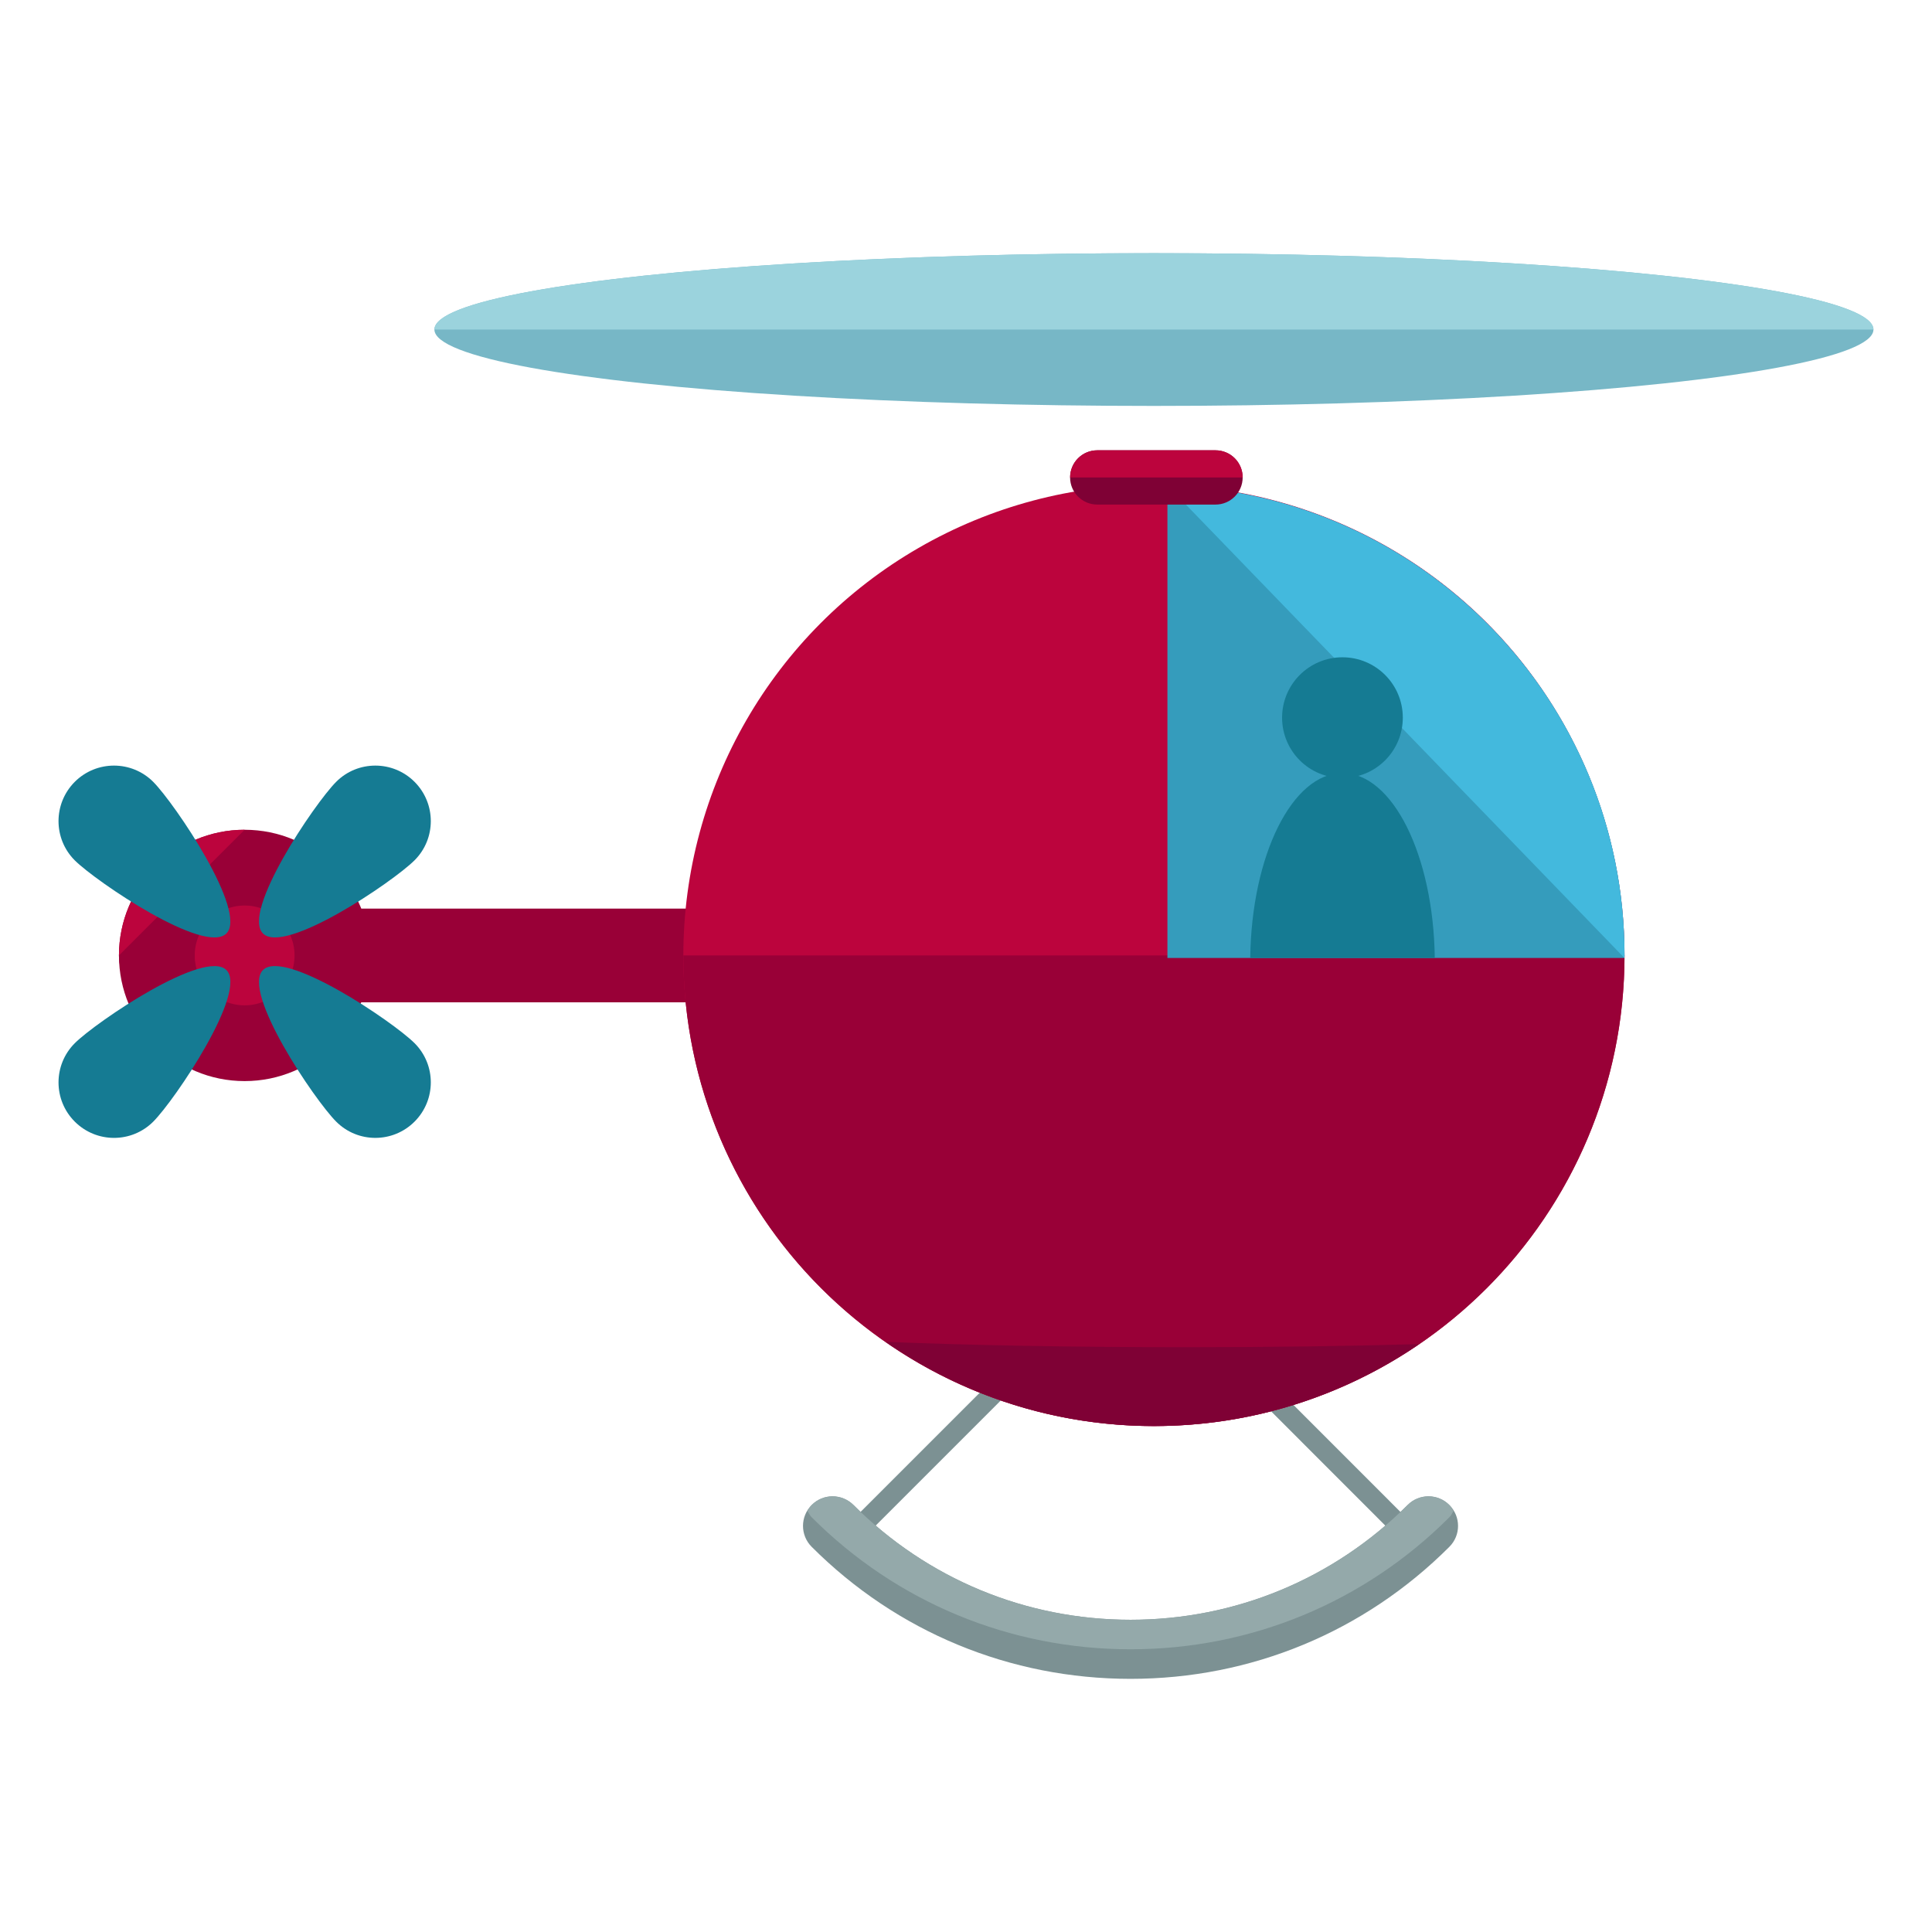 <?xml version="1.0" encoding="utf-8"?>
<!-- Generator: Adobe Illustrator 16.0.0, SVG Export Plug-In . SVG Version: 6.00 Build 0)  -->
<!DOCTYPE svg PUBLIC "-//W3C//DTD SVG 1.1//EN" "http://www.w3.org/Graphics/SVG/1.1/DTD/svg11.dtd">
<svg version="1.1" id="Layer_1" xmlns="http://www.w3.org/2000/svg" xmlns:xlink="http://www.w3.org/1999/xlink" x="0px" y="0px"
	 width="66px" height="66px" viewBox="0 0 66 66" enable-background="new 0 0 66 66" xml:space="preserve">
<g>
	<g>
		<path fill="#7C9193" d="M29.605,52.426c-0.137,0.135-0.354,0.135-0.492,0l0,0c-0.133-0.137-0.133-0.357,0-0.492l5.895-5.895
			c0.137-0.133,0.355-0.133,0.492,0l0,0c0.133,0.137,0.133,0.357,0,0.492L29.605,52.426z"/>
		<path fill="#7C9193" d="M47.633,52.426c0.137,0.135,0.355,0.135,0.492,0l0,0c0.135-0.137,0.135-0.357,0-0.492l-5.893-5.895
			c-0.137-0.133-0.355-0.133-0.49,0l0,0c-0.135,0.137-0.135,0.357,0,0.492L47.633,52.426z"/>
	</g>
	<path fill="#990037" d="M30.582,32.641c0,0.881-0.717,1.6-1.602,1.6H5.666c-0.887,0-1.602-0.719-1.602-1.6l0,0
		c0-0.883,0.715-1.602,1.602-1.602H28.98C29.865,31.039,30.582,31.758,30.582,32.641L30.582,32.641z"/>
	<circle fill="#BC043D" cx="39.42" cy="32.639" r="16.076"/>
	<path fill="#990037" d="M55.496,32.639c0,8.881-7.197,16.078-16.076,16.078S23.344,41.52,23.344,32.639"/>
	<path fill="#359CBC" d="M39.881,16.586v16.139h15.611c0-0.029,0.004-0.057,0.004-0.086C55.496,23.916,48.547,16.834,39.881,16.586z
		"/>
	<path fill="#43B9DD" d="M55.492,32.725c0-0.029,0.004-0.057,0.004-0.086c0-8.723-6.949-15.805-15.615-16.053"/>
	<circle fill="#990037" cx="8.357" cy="32.639" r="4.293"/>
	<path fill="#BC043D" d="M4.064,32.639c0-2.371,1.922-4.293,4.293-4.293"/>
	<g>
		<path fill="#7C9193" d="M38.621,57.352c-4.115,0-7.984-1.6-10.893-4.51c-0.395-0.395-0.395-1.035,0-1.428
			c0.395-0.396,1.031-0.396,1.429,0c2.528,2.527,5.888,3.92,9.464,3.92c3.574,0,6.935-1.393,9.465-3.92
			c0.393-0.396,1.033-0.396,1.426,0c0.396,0.393,0.396,1.033,0,1.428C46.604,55.752,42.734,57.352,38.621,57.352z"/>
	</g>
	<path fill="#94A9AA" d="M48.086,51.414c-2.53,2.527-5.891,3.92-9.465,3.92c-3.576,0-6.936-1.393-9.464-3.92
		c-0.397-0.396-1.034-0.396-1.429,0c-0.062,0.061-0.098,0.135-0.141,0.207c0.043,0.072,0.078,0.148,0.141,0.211
		c2.908,2.91,6.777,4.51,10.893,4.51c4.113,0,7.982-1.6,10.891-4.51c0.062-0.062,0.099-0.139,0.139-0.211
		c-0.04-0.072-0.076-0.146-0.139-0.207C49.119,51.018,48.479,51.018,48.086,51.414z"/>
	<g>
		<path fill="#7F0135" d="M40.514,46.023c-3.924,0-7.502-0.07-10.26-0.184c2.602,1.811,5.756,2.877,9.166,2.877
			c3.361,0,6.479-1.035,9.059-2.799C46.141,45.984,43.426,46.023,40.514,46.023z"/>
	</g>
	<path fill="#7F0135" d="M42.451,16.311c0,0.51-0.414,0.926-0.928,0.926h-4.039c-0.512,0-0.928-0.416-0.928-0.926l0,0
		c0-0.514,0.416-0.928,0.928-0.928h4.039C42.037,15.383,42.451,15.797,42.451,16.311L42.451,16.311z"/>
	<path fill="#BC043D" d="M36.557,16.311L36.557,16.311c0-0.514,0.416-0.928,0.928-0.928h4.039c0.514,0,0.928,0.414,0.928,0.928l0,0"
		/>
	<ellipse fill="#77B7C6" cx="39.42" cy="11.258" rx="24.58" ry="2.609"/>
	<path fill="#9BD3DD" d="M14.84,11.258c0-1.439,11.004-2.609,24.58-2.609c13.574,0,24.58,1.17,24.58,2.609"/>
	<circle fill="#BC043D" cx="8.357" cy="32.639" r="1.705"/>
	<circle fill="#157B93" cx="45.86" cy="24.516" r="2.062"/>
	<path fill="#157B93" d="M49.014,32.725c-0.045-3.504-1.439-6.316-3.154-6.316s-3.107,2.812-3.15,6.316H49.014z"/>
	<g>
		<g>
			<path fill="#157B93" d="M5.234,26.709c0.738,0.742,3.238,4.441,2.5,5.18c-0.74,0.74-4.439-1.762-5.18-2.498
				c-0.74-0.74-0.74-1.939,0-2.682C3.295,25.969,4.494,25.969,5.234,26.709z"/>
			<path fill="#157B93" d="M11.484,38.316c-0.74-0.74-3.242-4.439-2.5-5.178c0.738-0.74,4.438,1.762,5.178,2.498
				c0.74,0.74,0.74,1.939,0,2.68S12.221,39.057,11.484,38.316z"/>
		</g>
		<g>
			<path fill="#157B93" d="M14.162,29.389c-0.74,0.738-4.439,3.24-5.178,2.5c-0.742-0.738,1.76-4.438,2.5-5.18
				c0.736-0.74,1.938-0.74,2.678,0C14.902,27.451,14.902,28.65,14.162,29.389z"/>
			<path fill="#157B93" d="M2.555,35.637c0.74-0.736,4.439-3.238,5.18-2.498c0.738,0.738-1.76,4.438-2.5,5.178s-1.939,0.74-2.68,0
				S1.814,36.377,2.555,35.637z"/>
		</g>
	</g>
</g>
</svg>
